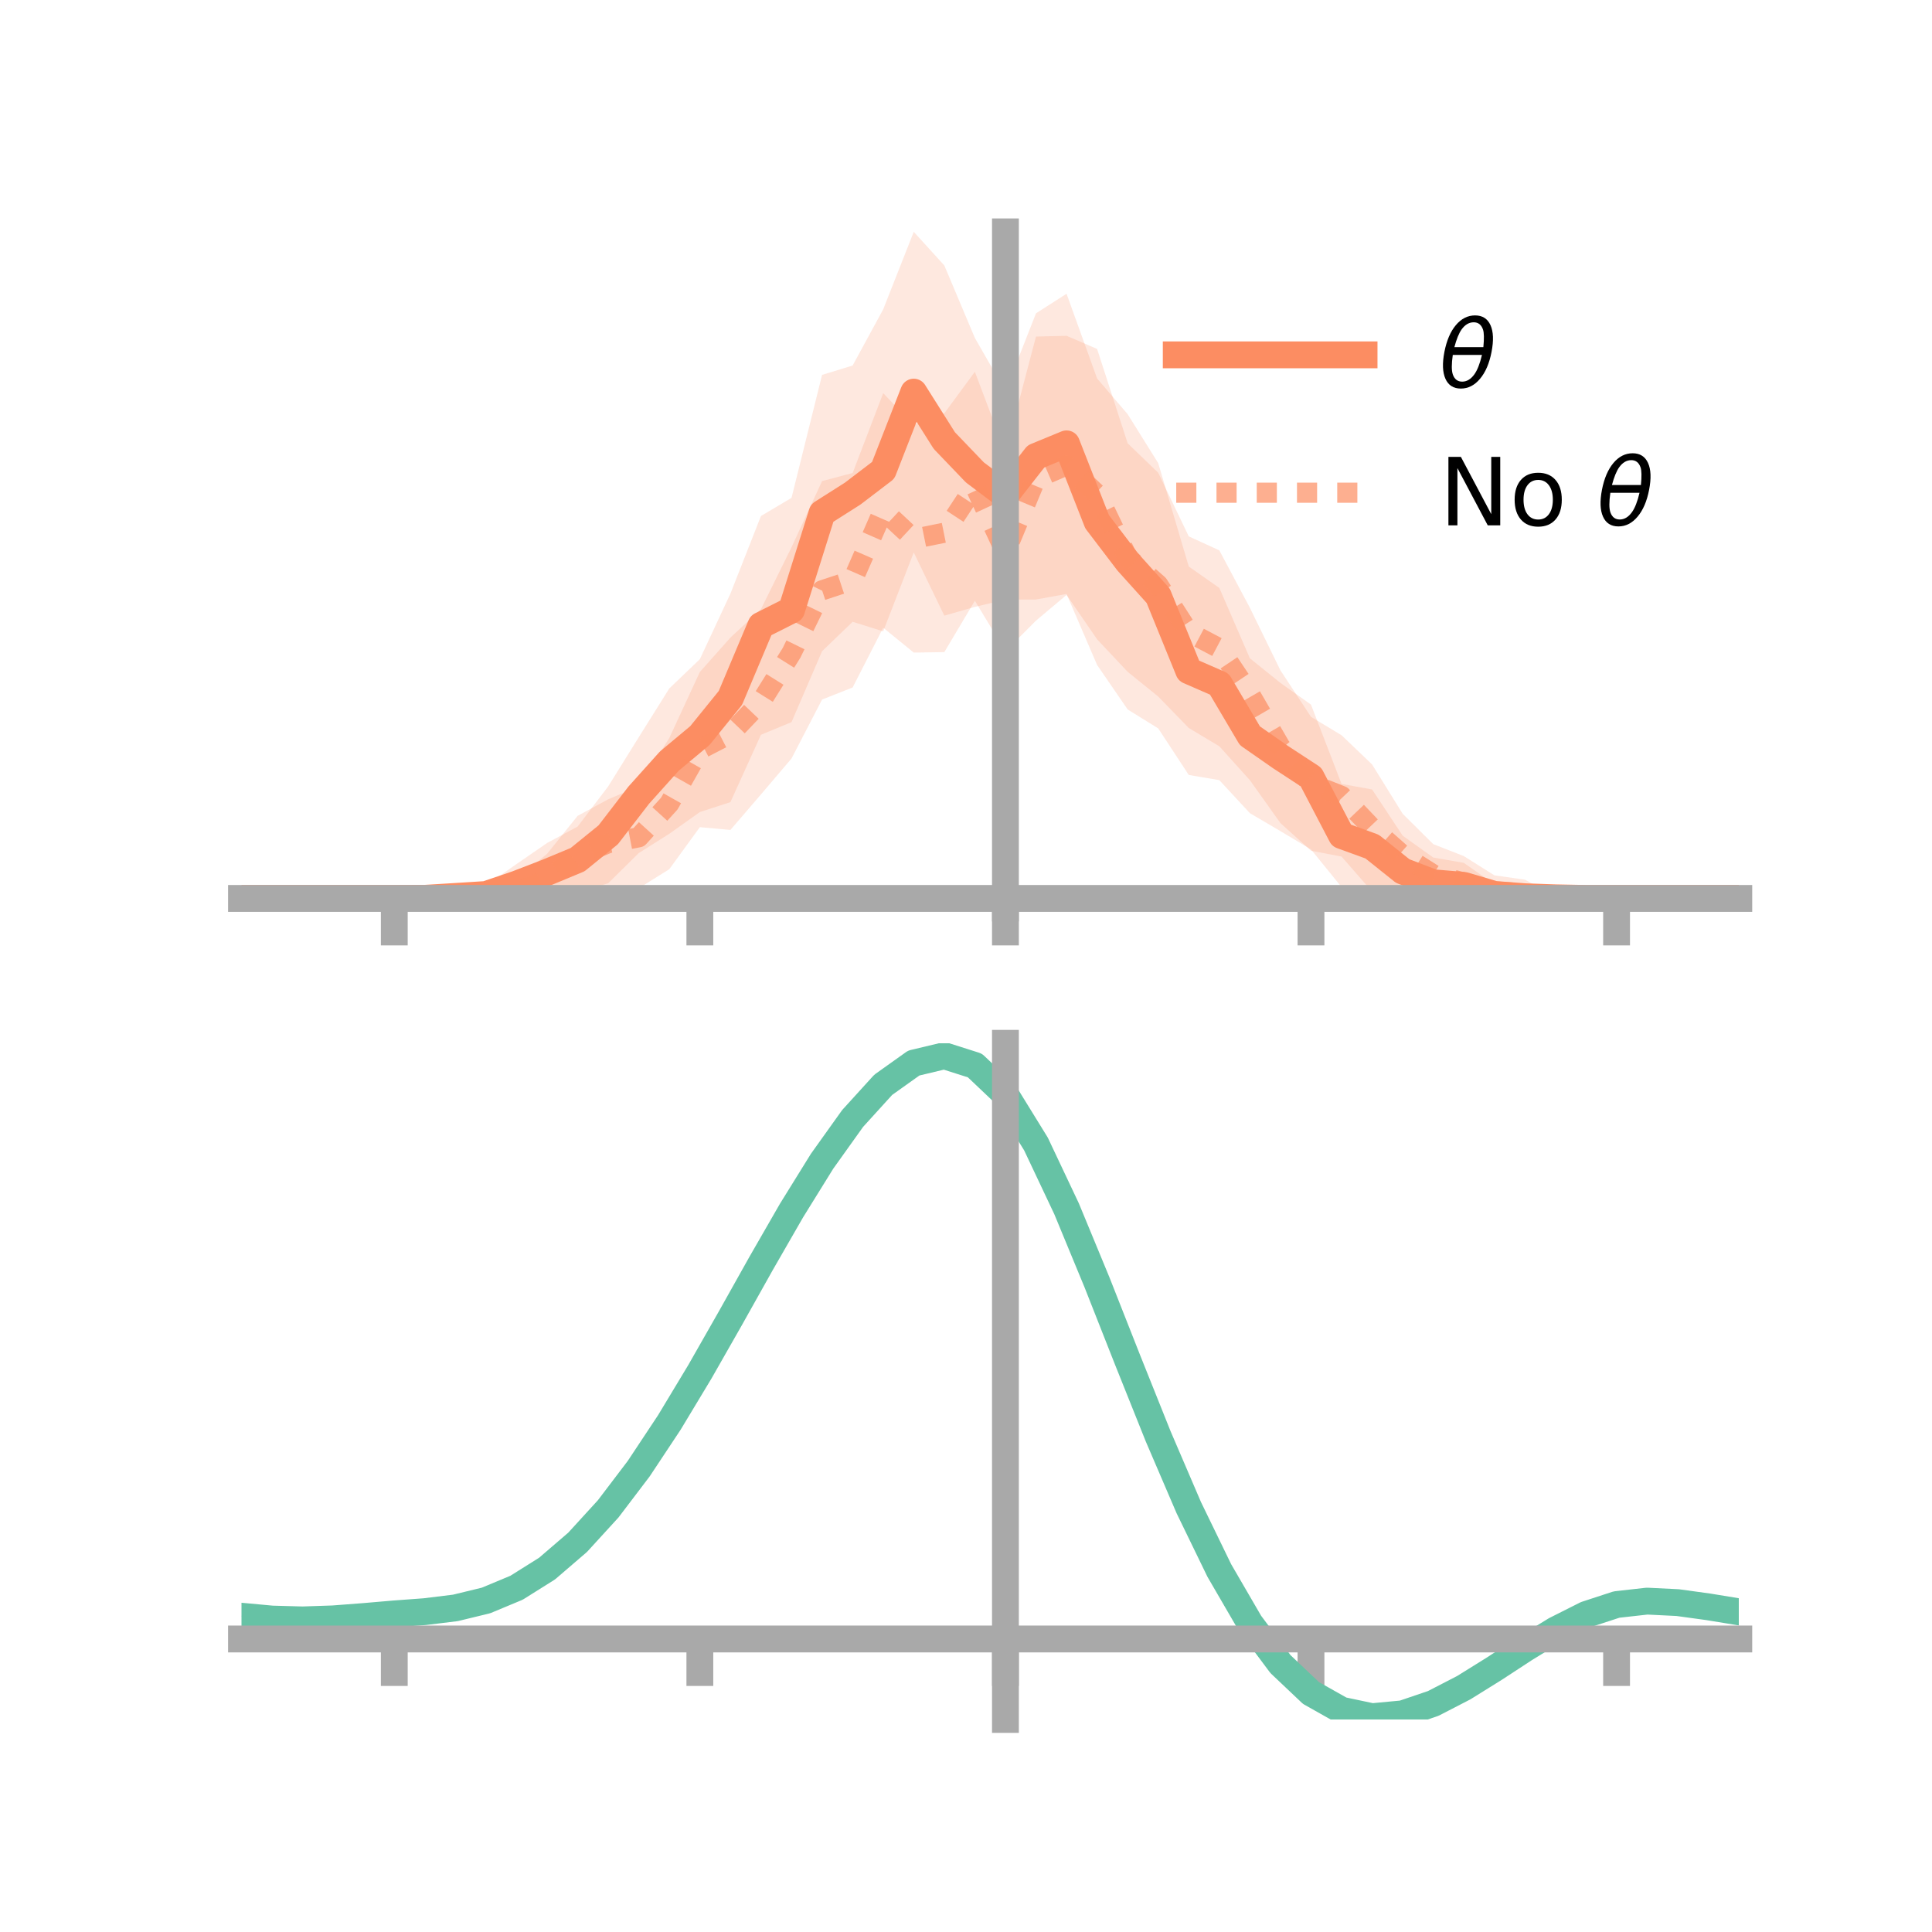 <?xml version="1.0" encoding="utf-8" standalone="no"?>
<!DOCTYPE svg PUBLIC "-//W3C//DTD SVG 1.1//EN"
  "http://www.w3.org/Graphics/SVG/1.1/DTD/svg11.dtd">
<!-- Created with matplotlib (https://matplotlib.org/) -->
<svg height="144pt" version="1.1" viewBox="0 0 144 144" width="144pt" xmlns="http://www.w3.org/2000/svg" xmlns:xlink="http://www.w3.org/1999/xlink">
 <defs>
  <style type="text/css">*{stroke-linecap:butt;stroke-linejoin:round;}</style>
 </defs>
 <g id="figure_1">
  <g id="patch_1">
   <path d="M 0 144 
L 144 144 
L 144 0 
L 0 0 
z
" style="fill:none;"/>
  </g>
  <g id="axes_1">
   <g id="patch_2">
    <path d="M 18 67.68 
L 129.6 67.68 
L 129.6 17.28 
L 18 17.28 
z
" style="fill:none;"/>
   </g>
   <g id="PolyCollection_1">
    <path clip-path="url(#p56dd45a9e5)" d="M 18 66.963 
L 18 66.963 
L 20.278 66.963 
L 22.555 66.963 
L 24.833 66.963 
L 27.11 66.963 
L 29.388 66.963 
L 31.665 66.896 
L 33.943 66.122 
L 36.22 65.997 
L 38.498 64.402 
L 40.776 62.833 
L 43.053 61.607 
L 45.331 58.613 
L 47.608 54.952 
L 49.886 51.313 
L 52.163 49.131 
L 54.441 44.248 
L 56.718 38.459 
L 58.996 37.108 
L 61.273 27.941 
L 63.551 27.243 
L 65.829 23.056 
L 68.106 17.28 
L 70.384 19.785 
L 72.661 25.189 
L 74.939 29.158 
L 77.216 23.353 
L 79.494 21.895 
L 81.771 28.21 
L 84.049 30.872 
L 86.327 34.521 
L 88.604 42.225 
L 90.882 43.822 
L 93.159 49.067 
L 95.437 50.902 
L 97.714 52.518 
L 99.992 58.429 
L 102.269 58.843 
L 104.547 62.286 
L 106.824 63.915 
L 109.102 64.312 
L 111.38 65.903 
L 113.657 66.44 
L 115.935 66.511 
L 118.212 66.962 
L 120.49 66.963 
L 122.767 66.963 
L 125.045 66.963 
L 127.322 66.963 
L 129.6 66.963 
L 129.6 66.963 
L 129.6 66.963 
L 127.322 66.963 
L 125.045 66.963 
L 122.767 66.963 
L 120.49 66.963 
L 118.212 66.964 
L 115.935 67.324 
L 113.657 67.234 
L 111.38 67.424 
L 109.102 67.665 
L 106.824 67.68 
L 104.547 67.558 
L 102.269 67.359 
L 99.992 66.118 
L 97.714 63.31 
L 95.437 61.948 
L 93.159 60.609 
L 90.882 58.148 
L 88.604 57.761 
L 86.327 54.291 
L 84.049 52.879 
L 81.771 49.562 
L 79.494 44.27 
L 77.216 44.684 
L 74.939 44.692 
L 72.661 45.234 
L 70.384 45.886 
L 68.106 41.175 
L 65.829 47.057 
L 63.551 46.344 
L 61.273 48.536 
L 58.996 53.822 
L 56.718 54.765 
L 54.441 59.785 
L 52.163 60.526 
L 49.886 62.145 
L 47.608 63.582 
L 45.331 65.832 
L 43.053 66.536 
L 40.776 67.206 
L 38.498 67.397 
L 36.22 67.345 
L 33.943 67.507 
L 31.665 67.013 
L 29.388 66.963 
L 27.11 66.963 
L 24.833 66.963 
L 22.555 66.963 
L 20.278 66.963 
L 18 66.963 
z
" style="fill:#fc8d62;fill-opacity:0.2;"/>
   </g>
   <g id="PolyCollection_2">
    <path clip-path="url(#p56dd45a9e5)" d="M 18 66.963 
L 18 66.963 
L 20.278 66.963 
L 22.555 66.963 
L 24.833 66.963 
L 27.11 66.963 
L 29.388 66.963 
L 31.665 66.963 
L 33.943 65.963 
L 36.22 65.958 
L 38.498 65.507 
L 40.776 63.639 
L 43.053 60.808 
L 45.331 59.575 
L 47.608 58.605 
L 49.886 55.007 
L 52.163 50.085 
L 54.441 47.524 
L 56.718 45.402 
L 58.996 40.791 
L 61.273 35.857 
L 63.551 35.255 
L 65.829 29.301 
L 68.106 31.693 
L 70.384 30.805 
L 72.661 27.71 
L 74.939 33.745 
L 77.216 25.086 
L 79.494 25.028 
L 81.771 26.008 
L 84.049 33.042 
L 86.327 35.235 
L 88.604 39.978 
L 90.882 41.022 
L 93.159 45.302 
L 95.437 49.966 
L 97.714 53.429 
L 99.992 54.801 
L 102.269 56.979 
L 104.547 60.653 
L 106.824 62.916 
L 109.102 63.807 
L 111.38 65.241 
L 113.657 65.566 
L 115.935 66.787 
L 118.212 66.963 
L 120.49 66.963 
L 122.767 66.963 
L 125.045 66.963 
L 127.322 66.963 
L 129.6 66.963 
L 129.6 66.963 
L 129.6 66.963 
L 127.322 66.963 
L 125.045 66.963 
L 122.767 66.963 
L 120.49 66.963 
L 118.212 66.963 
L 115.935 67.21 
L 113.657 67.609 
L 111.38 67.629 
L 109.102 67.749 
L 106.824 67.438 
L 104.547 66.814 
L 102.269 66.451 
L 99.992 63.845 
L 97.714 63.406 
L 95.437 61.349 
L 93.159 58.151 
L 90.882 55.624 
L 88.604 54.26 
L 86.327 51.916 
L 84.049 50.074 
L 81.771 47.65 
L 79.494 44.343 
L 77.216 46.259 
L 74.939 48.541 
L 72.661 44.777 
L 70.384 48.606 
L 68.106 48.64 
L 65.829 46.786 
L 63.551 51.24 
L 61.273 52.14 
L 58.996 56.533 
L 56.718 59.21 
L 54.441 61.859 
L 52.163 61.652 
L 49.886 64.783 
L 47.608 66.208 
L 45.331 66.116 
L 43.053 66.789 
L 40.776 67.405 
L 38.498 67.579 
L 36.22 67.537 
L 33.943 67.547 
L 31.665 66.963 
L 29.388 66.963 
L 27.11 66.963 
L 24.833 66.963 
L 22.555 66.963 
L 20.278 66.963 
L 18 66.963 
z
" style="fill:#fc8d62;fill-opacity:0.2;"/>
   </g>
   <g id="matplotlib.axis_1">
    <g id="xtick_1">
     <g id="line2d_1">
      <defs>
       <path d="M 0 0 
L 0 3.5 
" id="m4118797ba2" style="stroke:#a9a9a9;stroke-width:2;"/>
      </defs>
      <g>
       <use style="fill:#a9a9a9;stroke:#a9a9a9;stroke-width:2;" x="29.388" xlink:href="#m4118797ba2" y="66.963"/>
      </g>
     </g>
    </g>
    <g id="xtick_2">
     <g id="line2d_2">
      <g>
       <use style="fill:#a9a9a9;stroke:#a9a9a9;stroke-width:2;" x="52.163" xlink:href="#m4118797ba2" y="66.963"/>
      </g>
     </g>
    </g>
    <g id="xtick_3">
     <g id="line2d_3">
      <g>
       <use style="fill:#a9a9a9;stroke:#a9a9a9;stroke-width:2;" x="74.939" xlink:href="#m4118797ba2" y="66.963"/>
      </g>
     </g>
    </g>
    <g id="xtick_4">
     <g id="line2d_4">
      <g>
       <use style="fill:#a9a9a9;stroke:#a9a9a9;stroke-width:2;" x="97.714" xlink:href="#m4118797ba2" y="66.963"/>
      </g>
     </g>
    </g>
    <g id="xtick_5">
     <g id="line2d_5">
      <g>
       <use style="fill:#a9a9a9;stroke:#a9a9a9;stroke-width:2;" x="120.49" xlink:href="#m4118797ba2" y="66.963"/>
      </g>
     </g>
    </g>
   </g>
   <g id="matplotlib.axis_2"/>
   <g id="line2d_6">
    <path clip-path="url(#p56dd45a9e5)" d="M 18 66.963 
L 20.278 66.963 
L 22.555 66.963 
L 24.833 66.963 
L 27.11 66.963 
L 29.388 66.963 
L 31.665 66.954 
L 33.943 66.815 
L 36.22 66.671 
L 38.498 65.899 
L 40.776 65.019 
L 43.053 64.072 
L 45.331 62.223 
L 47.608 59.267 
L 49.886 56.729 
L 52.163 54.828 
L 54.441 52.017 
L 56.718 46.612 
L 58.996 45.465 
L 61.273 38.239 
L 63.551 36.793 
L 65.829 35.056 
L 68.106 29.227 
L 70.384 32.836 
L 72.661 35.211 
L 74.939 36.925 
L 77.216 34.019 
L 79.494 33.082 
L 81.771 38.886 
L 84.049 41.876 
L 86.327 44.406 
L 88.604 49.993 
L 90.882 50.985 
L 93.159 54.838 
L 95.437 56.425 
L 97.714 57.914 
L 99.992 62.273 
L 102.269 63.101 
L 104.547 64.922 
L 106.824 65.797 
L 109.102 65.989 
L 111.38 66.664 
L 113.657 66.837 
L 115.935 66.918 
L 118.212 66.963 
L 120.49 66.963 
L 122.767 66.963 
L 125.045 66.963 
L 127.322 66.963 
L 129.6 66.963 
" style="fill:none;stroke:#fc8d62;stroke-linecap:square;stroke-width:2;"/>
   </g>
   <g id="line2d_7">
    <path clip-path="url(#p56dd45a9e5)" d="M 18 66.963 
L 20.278 66.963 
L 22.555 66.963 
L 24.833 66.963 
L 27.11 66.963 
L 29.388 66.963 
L 31.665 66.963 
L 33.943 66.755 
L 36.22 66.747 
L 38.498 66.543 
L 40.776 65.522 
L 43.053 63.798 
L 45.331 62.846 
L 47.608 62.407 
L 49.886 59.895 
L 52.163 55.868 
L 54.441 54.691 
L 56.718 52.306 
L 58.996 48.662 
L 61.273 43.999 
L 63.551 43.247 
L 65.829 38.044 
L 68.106 40.167 
L 70.384 39.705 
L 72.661 36.243 
L 74.939 41.143 
L 77.216 35.672 
L 79.494 34.685 
L 81.771 36.829 
L 84.049 41.558 
L 86.327 43.575 
L 88.604 47.119 
L 90.882 48.323 
L 93.159 51.726 
L 95.437 55.657 
L 97.714 58.418 
L 99.992 59.323 
L 102.269 61.715 
L 104.547 63.733 
L 106.824 65.177 
L 109.102 65.778 
L 111.38 66.435 
L 113.657 66.588 
L 115.935 66.999 
L 118.212 66.963 
L 120.49 66.963 
L 122.767 66.963 
L 125.045 66.963 
L 127.322 66.963 
L 129.6 66.963 
" style="fill:none;stroke:#fc8d62;stroke-dasharray:1.5,1.5;stroke-dashoffset:0;stroke-opacity:0.7;stroke-width:1.5;"/>
   </g>
   <g id="patch_3">
    <path d="M 74.939 67.68 
L 74.939 17.28 
" style="fill:none;stroke:#a9a9a9;stroke-linecap:square;stroke-linejoin:miter;stroke-width:2;"/>
   </g>
   <g id="patch_4">
    <path d="M 129.6 67.68 
L 129.6 17.28 
" style="fill:none;"/>
   </g>
   <g id="patch_5">
    <path d="M 18 66.963 
L 129.6 66.963 
" style="fill:none;stroke:#a9a9a9;stroke-linecap:square;stroke-linejoin:miter;stroke-width:2;"/>
   </g>
   <g id="patch_6">
    <path d="M 18 17.28 
L 129.6 17.28 
" style="fill:none;"/>
   </g>
   <g id="legend_1">
    <g id="line2d_8">
     <path d="M 87.67 26.449 
L 101.67 26.449 
" style="fill:none;stroke:#fc8d62;stroke-linecap:square;stroke-width:2;"/>
    </g>
    <g id="line2d_9"/>
    <g id="text_1">
     <!-- $\theta$ -->
     <g transform="translate(107.27 28.899)scale(0.07 -0.07)">
      <defs>
       <path d="M 45.516 34.672 
L 14.453 34.672 
Q 12.359 20.062 14.5 13.875 
Q 17.188 6.25 24.469 6.25 
Q 31.781 6.25 37.359 13.922 
Q 42.234 20.656 45.516 34.672 
z
M 47.016 42.969 
Q 48.344 56.844 46.625 61.719 
Q 43.953 69.438 36.766 69.438 
Q 29.297 69.438 23.828 61.812 
Q 19.531 55.672 16.156 42.969 
z
M 38.188 76.766 
Q 49.906 76.766 54.594 66.406 
Q 59.281 56.109 55.719 37.844 
Q 52.203 19.625 43.453 9.281 
Q 34.766 -1.125 23.047 -1.125 
Q 11.281 -1.125 6.641 9.281 
Q 2 19.625 5.516 37.844 
Q 9.078 56.109 17.719 66.406 
Q 26.422 76.766 38.188 76.766 
z
" id="DejaVuSans-Oblique-952"/>
      </defs>
      <use transform="translate(0 0.234)" xlink:href="#DejaVuSans-Oblique-952"/>
     </g>
    </g>
    <g id="line2d_10">
     <path d="M 87.67 36.724 
L 101.67 36.724 
" style="fill:none;stroke:#fc8d62;stroke-dasharray:1.5,1.5;stroke-dashoffset:0;stroke-opacity:0.7;stroke-width:1.5;"/>
    </g>
    <g id="line2d_11"/>
    <g id="text_2">
     <!-- No $\theta$ -->
     <g transform="translate(107.27 39.174)scale(0.07 -0.07)">
      <defs>
       <path d="M 9.812 72.906 
L 23.094 72.906 
L 55.422 11.922 
L 55.422 72.906 
L 64.984 72.906 
L 64.984 0 
L 51.703 0 
L 19.391 60.984 
L 19.391 0 
L 9.812 0 
z
" id="DejaVuSans-78"/>
       <path d="M 30.609 48.391 
Q 23.391 48.391 19.188 42.75 
Q 14.984 37.109 14.984 27.297 
Q 14.984 17.484 19.156 11.844 
Q 23.344 6.203 30.609 6.203 
Q 37.797 6.203 41.984 11.859 
Q 46.188 17.531 46.188 27.297 
Q 46.188 37.016 41.984 42.703 
Q 37.797 48.391 30.609 48.391 
z
M 30.609 56 
Q 42.328 56 49.016 48.375 
Q 55.719 40.766 55.719 27.297 
Q 55.719 13.875 49.016 6.219 
Q 42.328 -1.422 30.609 -1.422 
Q 18.844 -1.422 12.172 6.219 
Q 5.516 13.875 5.516 27.297 
Q 5.516 40.766 12.172 48.375 
Q 18.844 56 30.609 56 
z
" id="DejaVuSans-111"/>
       <path id="DejaVuSans-32"/>
      </defs>
      <use transform="translate(0 0.234)" xlink:href="#DejaVuSans-78"/>
      <use transform="translate(74.805 0.234)" xlink:href="#DejaVuSans-111"/>
      <use transform="translate(135.986 0.234)" xlink:href="#DejaVuSans-32"/>
      <use transform="translate(167.773 0.234)" xlink:href="#DejaVuSans-Oblique-952"/>
     </g>
    </g>
   </g>
  </g>
  <g id="axes_2">
   <g id="patch_7">
    <path d="M 18 128.16 
L 129.6 128.16 
L 129.6 77.76 
L 18 77.76 
z
" style="fill:none;"/>
   </g>
   <g id="PolyCollection_3">
    <path clip-path="url(#p73dd7c931b)" d="M 18 120.505 
L 18 120.423 
L 20.278 120.644 
L 22.555 120.71 
L 24.833 120.627 
L 27.11 120.444 
L 29.388 120.24 
L 31.665 120.067 
L 33.943 119.782 
L 36.22 119.224 
L 38.498 118.265 
L 40.776 116.813 
L 43.053 114.817 
L 45.331 112.269 
L 47.608 109.202 
L 49.886 105.684 
L 52.163 101.815 
L 54.441 97.725 
L 56.718 93.569 
L 58.996 89.522 
L 61.273 85.772 
L 63.551 82.518 
L 65.829 79.964 
L 68.106 78.313 
L 70.384 77.76 
L 72.661 78.496 
L 74.939 80.691 
L 77.216 84.434 
L 79.494 89.323 
L 81.771 94.909 
L 84.049 100.774 
L 86.327 106.551 
L 88.604 111.941 
L 90.882 116.708 
L 93.159 120.689 
L 95.437 123.785 
L 97.714 125.966 
L 99.992 127.259 
L 102.269 127.743 
L 104.547 127.534 
L 106.824 126.772 
L 109.102 125.613 
L 111.38 124.219 
L 113.657 122.755 
L 115.935 121.381 
L 118.212 120.248 
L 120.49 119.508 
L 122.767 119.256 
L 125.045 119.374 
L 127.322 119.696 
L 129.6 120.082 
L 129.6 120.191 
L 129.6 120.191 
L 127.322 119.829 
L 125.045 119.526 
L 122.767 119.42 
L 120.49 119.677 
L 118.212 120.429 
L 115.935 121.59 
L 113.657 123.01 
L 111.38 124.524 
L 109.102 125.964 
L 106.824 127.158 
L 104.547 127.941 
L 102.269 128.16 
L 99.992 127.683 
L 97.714 126.409 
L 95.437 124.277 
L 93.159 121.268 
L 90.882 117.413 
L 88.604 112.798 
L 86.327 107.579 
L 84.049 101.977 
L 81.771 96.284 
L 79.494 90.855 
L 77.216 86.1 
L 74.939 82.46 
L 72.661 80.332 
L 70.384 79.62 
L 68.106 80.155 
L 65.829 81.75 
L 63.551 84.208 
L 61.273 87.333 
L 58.996 90.928 
L 56.718 94.802 
L 54.441 98.773 
L 52.163 102.677 
L 49.886 106.368 
L 47.608 109.724 
L 45.331 112.652 
L 43.053 115.091 
L 40.776 117.011 
L 38.498 118.42 
L 36.22 119.358 
L 33.943 119.904 
L 31.665 120.179 
L 29.388 120.342 
L 27.11 120.53 
L 24.833 120.695 
L 22.555 120.766 
L 20.278 120.705 
L 18 120.505 
z
" style="fill:#66c2a5;fill-opacity:0.2;"/>
   </g>
   <g id="matplotlib.axis_3">
    <g id="xtick_6">
     <g id="line2d_12">
      <g>
       <use style="fill:#a9a9a9;stroke:#a9a9a9;stroke-width:2;" x="29.388" xlink:href="#m4118797ba2" y="122.161"/>
      </g>
     </g>
    </g>
    <g id="xtick_7">
     <g id="line2d_13">
      <g>
       <use style="fill:#a9a9a9;stroke:#a9a9a9;stroke-width:2;" x="52.163" xlink:href="#m4118797ba2" y="122.161"/>
      </g>
     </g>
    </g>
    <g id="xtick_8">
     <g id="line2d_14">
      <g>
       <use style="fill:#a9a9a9;stroke:#a9a9a9;stroke-width:2;" x="74.939" xlink:href="#m4118797ba2" y="122.161"/>
      </g>
     </g>
    </g>
    <g id="xtick_9">
     <g id="line2d_15">
      <g>
       <use style="fill:#a9a9a9;stroke:#a9a9a9;stroke-width:2;" x="97.714" xlink:href="#m4118797ba2" y="122.161"/>
      </g>
     </g>
    </g>
    <g id="xtick_10">
     <g id="line2d_16">
      <g>
       <use style="fill:#a9a9a9;stroke:#a9a9a9;stroke-width:2;" x="120.49" xlink:href="#m4118797ba2" y="122.161"/>
      </g>
     </g>
    </g>
   </g>
   <g id="matplotlib.axis_4"/>
   <g id="line2d_17">
    <path clip-path="url(#p73dd7c931b)" d="M 18 120.464 
L 20.278 120.675 
L 22.555 120.738 
L 24.833 120.661 
L 27.11 120.487 
L 29.388 120.291 
L 31.665 120.123 
L 33.943 119.843 
L 36.22 119.291 
L 38.498 118.342 
L 40.776 116.912 
L 43.053 114.954 
L 45.331 112.461 
L 47.608 109.463 
L 49.886 106.026 
L 52.163 102.246 
L 54.441 98.249 
L 56.718 94.185 
L 58.996 90.225 
L 61.273 86.552 
L 63.551 83.363 
L 65.829 80.857 
L 68.106 79.234 
L 70.384 78.69 
L 72.661 79.414 
L 74.939 81.575 
L 77.216 85.267 
L 79.494 90.089 
L 81.771 95.597 
L 84.049 101.375 
L 86.327 107.065 
L 88.604 112.37 
L 90.882 117.06 
L 93.159 120.979 
L 95.437 124.031 
L 97.714 126.187 
L 99.992 127.471 
L 102.269 127.952 
L 104.547 127.738 
L 106.824 126.965 
L 109.102 125.789 
L 111.38 124.372 
L 113.657 122.883 
L 115.935 121.485 
L 118.212 120.338 
L 120.49 119.593 
L 122.767 119.338 
L 125.045 119.45 
L 127.322 119.763 
L 129.6 120.136 
" style="fill:none;stroke:#66c2a5;stroke-linecap:square;stroke-width:2;"/>
   </g>
   <g id="patch_8">
    <path d="M 74.939 128.16 
L 74.939 77.76 
" style="fill:none;stroke:#a9a9a9;stroke-linecap:square;stroke-linejoin:miter;stroke-width:2;"/>
   </g>
   <g id="patch_9">
    <path d="M 129.6 128.16 
L 129.6 77.76 
" style="fill:none;"/>
   </g>
   <g id="patch_10">
    <path d="M 18 122.161 
L 129.6 122.161 
" style="fill:none;stroke:#a9a9a9;stroke-linecap:square;stroke-linejoin:miter;stroke-width:2;"/>
   </g>
   <g id="patch_11">
    <path d="M 18 77.76 
L 129.6 77.76 
" style="fill:none;"/>
   </g>
  </g>
 </g>
 <defs>
  <clipPath id="p56dd45a9e5">
   <rect height="50.4" width="111.6" x="18" y="17.28"/>
  </clipPath>
  <clipPath id="p73dd7c931b">
   <rect height="50.4" width="111.6" x="18" y="77.76"/>
  </clipPath>
 </defs>
</svg>
